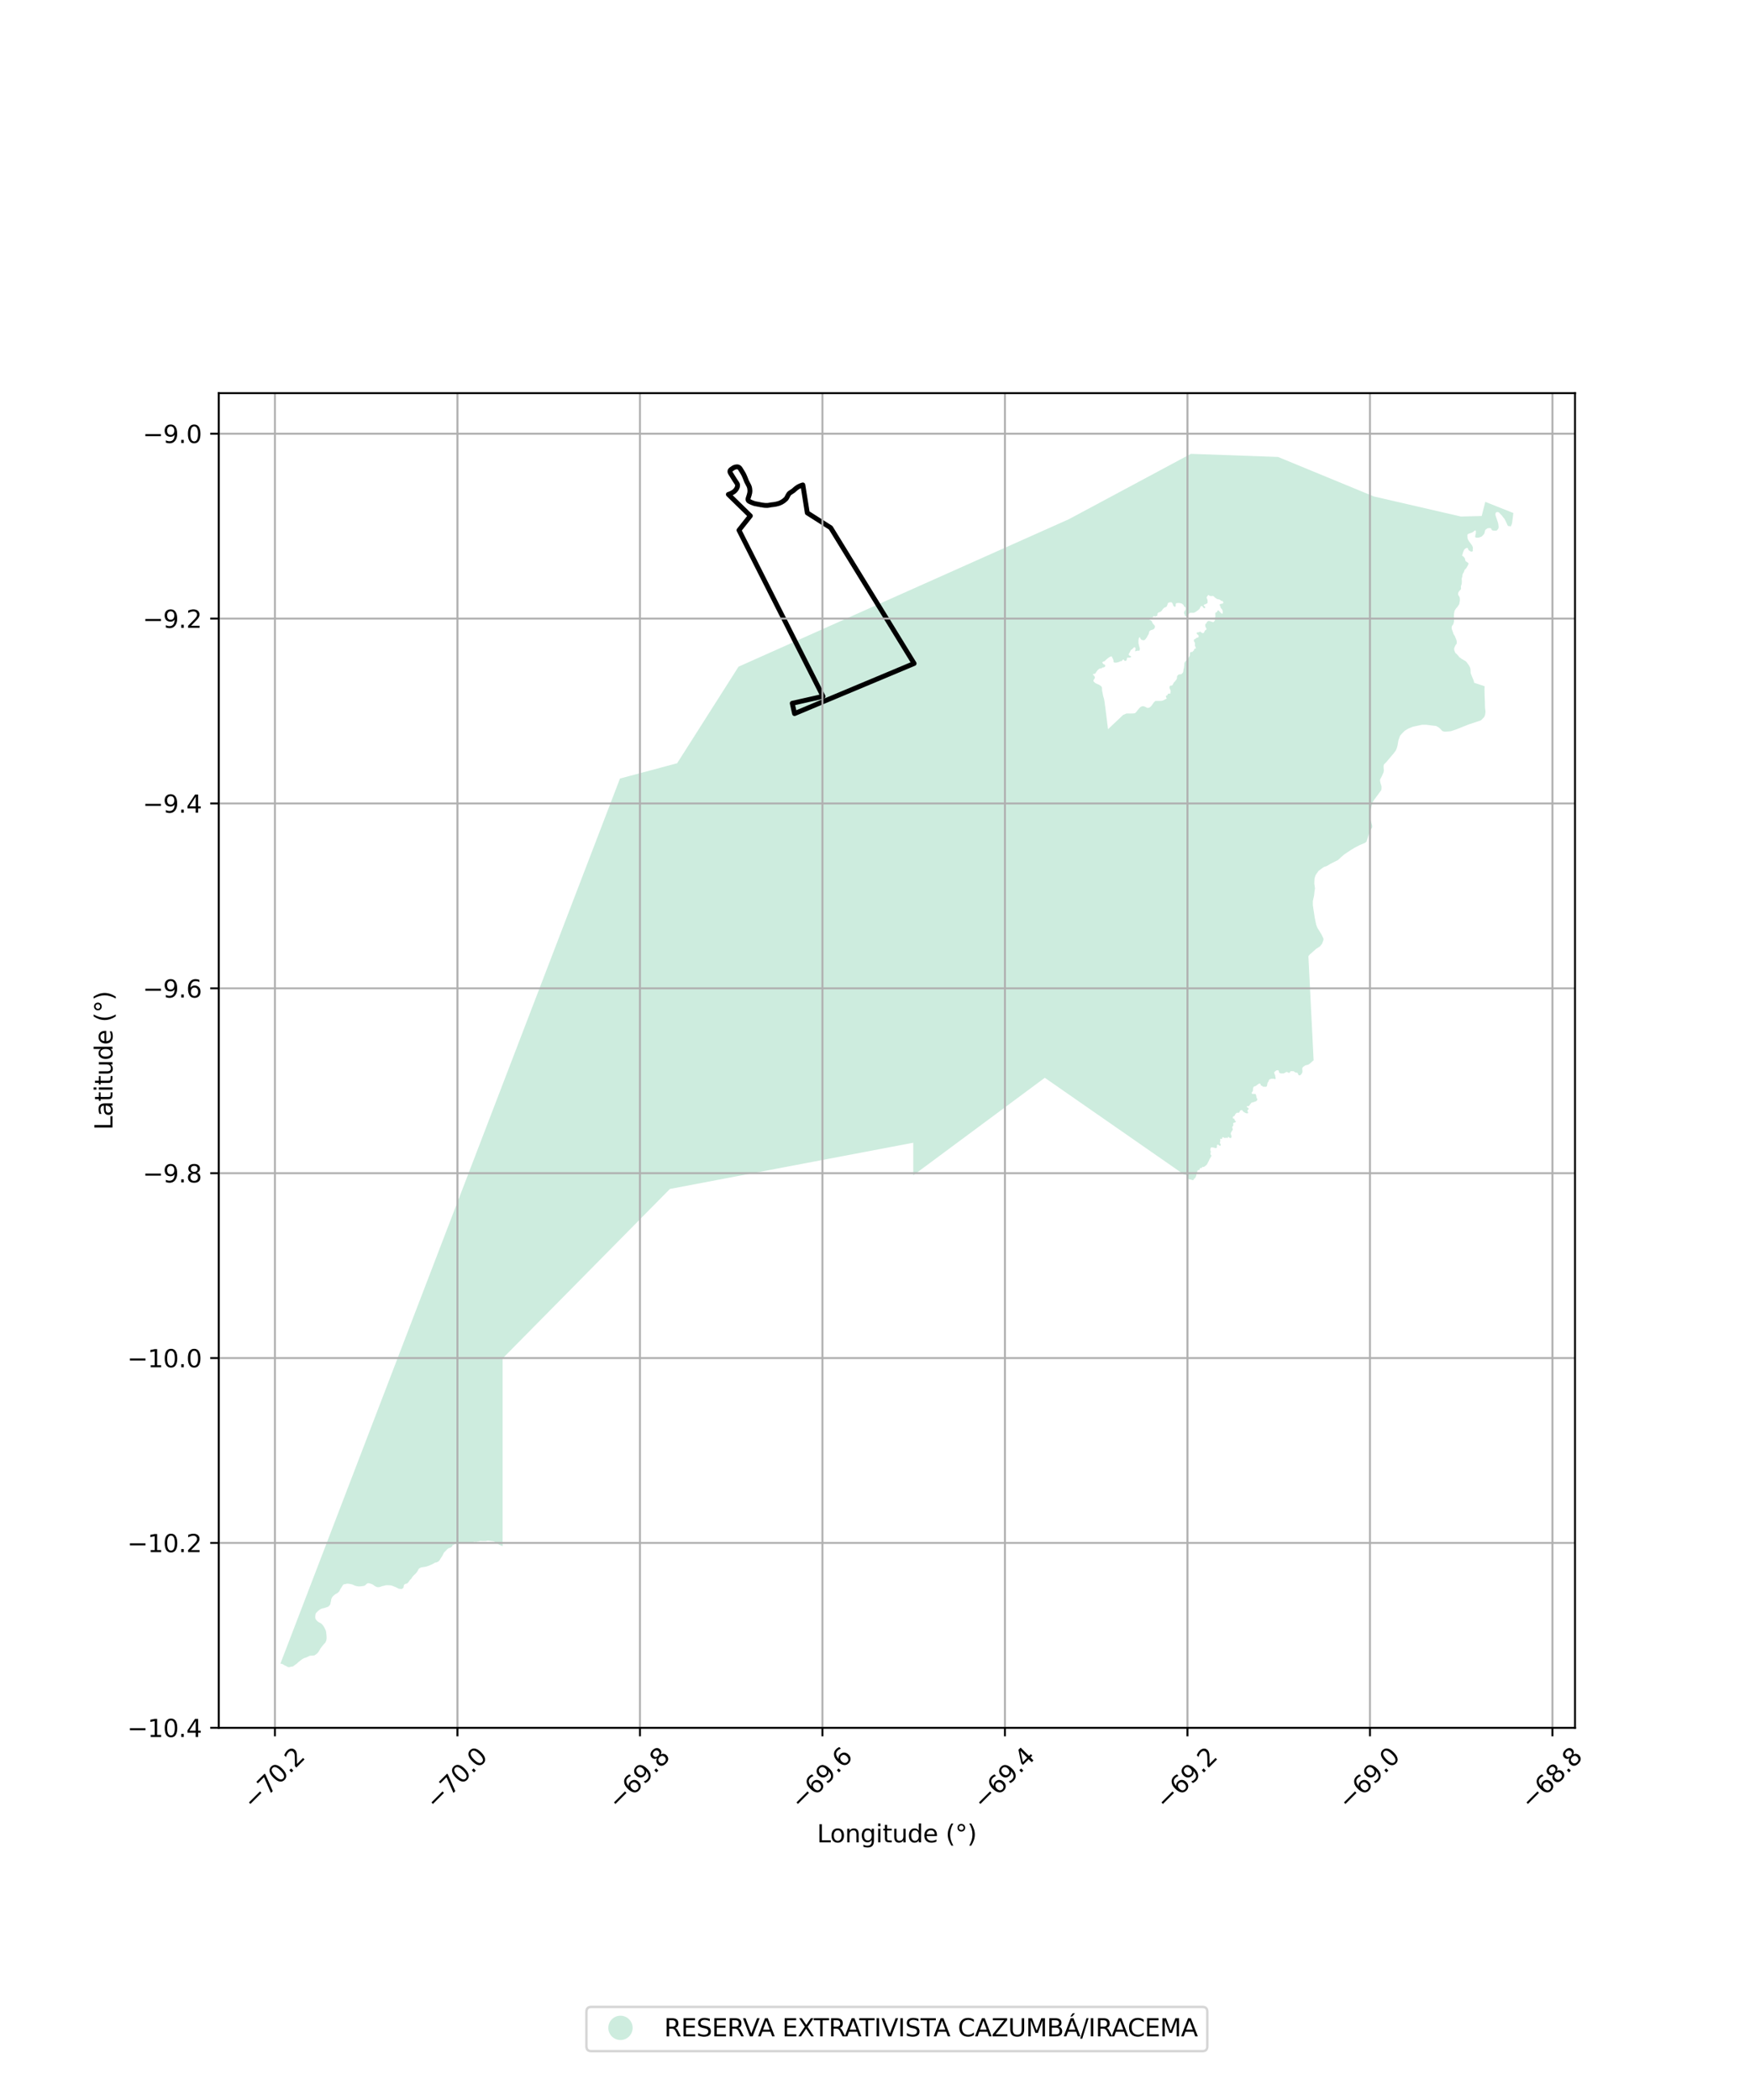 <?xml version="1.0" encoding="utf-8" standalone="no"?>
<!DOCTYPE svg PUBLIC "-//W3C//DTD SVG 1.1//EN"
  "http://www.w3.org/Graphics/SVG/1.1/DTD/svg11.dtd">
<svg xmlns:xlink="http://www.w3.org/1999/xlink" width="720pt" height="864pt" viewBox="0 0 720 864" xmlns="http://www.w3.org/2000/svg" version="1.1">
 <defs>
  <style type="text/css">*{stroke-linejoin: round; stroke-linecap: butt}</style>
 </defs>
 <g id="figure_1">
  <g id="patch_1">
   <path d="M 0 864 
L 720 864 
L 720 0 
L 0 0 
z
" style="fill: #ffffff"/>
  </g>
  <g id="axes_1">
   <g id="patch_2">
    <path d="M 90 710.877 
L 648 710.877 
L 648 161.763 
L 90 161.763 
z
" style="fill: #ffffff"/>
   </g>
   <g id="PatchCollection_1">
    <path d="M 525.808 188 
L 565.244 204.258 
L 601.071 212.515 
L 609.609 212.299 
L 611.093 206.468 
L 622.636 211.073 
L 622.112 215.235 
L 621.972 215.669 
L 621.82 216.04 
L 621.599 216.518 
L 621.425 216.629 
L 621.164 216.429 
L 620.969 216.45 
L 620.666 216.45 
L 620.514 216.405 
L 620.468 216.361 
L 620.405 216.316 
L 620.253 216.096 
L 620.144 215.945 
L 620.018 215.593 
L 619.995 215.508 
L 619.889 215.267 
L 619.695 214.916 
L 619.609 214.696 
L 619.46 214.345 
L 619.265 214.018 
L 619.07 213.644 
L 618.898 213.362 
L 618.575 212.987 
L 618.403 212.767 
L 617.95 212.155 
L 617.3 211.474 
L 617.062 211.233 
L 616.653 210.793 
L 616.326 210.704 
L 615.914 210.68 
L 615.696 210.701 
L 615.435 210.941 
L 615.324 211.158 
L 615.258 211.509 
L 615.278 211.967 
L 615.427 212.383 
L 615.533 212.754 
L 615.768 213.432 
L 615.983 214.089 
L 616.217 214.766 
L 616.409 215.402 
L 616.555 216.472 
L 616.53 217.325 
L 616.091 217.976 
L 615.742 218.302 
L 614.831 218.341 
L 614.221 218.272 
L 613.874 218.141 
L 613.594 217.811 
L 613.637 217.701 
L 613.356 217.33 
L 613.052 217.285 
L 612.465 217.282 
L 612.379 217.282 
L 612.141 217.323 
L 611.967 217.389 
L 611.812 217.475 
L 611.617 217.647 
L 611.291 217.843 
L 611.05 218.146 
L 611.05 218.17 
L 611.004 218.235 
L 610.961 218.431 
L 610.938 218.562 
L 610.85 218.954 
L 610.649 219.632 
L 610.059 220.282 
L 609.644 220.675 
L 609.449 220.826 
L 609.18 220.919 
L 608.467 221.17 
L 607.773 221.232 
L 607.51 221.229 
L 607.252 221.164 
L 606.991 221.054 
L 606.926 220.878 
L 606.971 220.376 
L 607.149 219.657 
L 607.218 219.372 
L 607.221 218.629 
L 607.135 218.281 
L 607.049 218.237 
L 606.811 218.302 
L 606.482 218.474 
L 606.419 218.539 
L 606.155 218.822 
L 606.069 218.863 
L 605.413 219.211 
L 604.978 219.338 
L 604.259 219.576 
L 603.955 219.772 
L 603.801 219.878 
L 603.735 220.25 
L 603.735 220.446 
L 603.755 220.708 
L 603.775 220.883 
L 603.772 221.385 
L 603.964 221.932 
L 604.073 222.152 
L 604.396 222.723 
L 605.13 223.71 
L 605.344 224.016 
L 605.559 224.257 
L 605.926 225.044 
L 605.989 225.285 
L 605.963 226.028 
L 605.943 226.049 
L 605.94 226.31 
L 606.026 226.51 
L 605.917 226.706 
L 605.677 226.943 
L 605.327 226.943 
L 605.175 226.898 
L 604.72 226.699 
L 604.179 226.324 
L 603.987 225.712 
L 603.772 225.447 
L 603.445 225.447 
L 603.142 225.554 
L 602.967 225.664 
L 602.769 225.816 
L 602.618 225.946 
L 602.443 226.119 
L 602.311 226.38 
L 601.959 227.185 
L 601.715 228.079 
L 601.515 228.626 
L 602.013 228.912 
L 602.056 228.957 
L 602.122 229.001 
L 602.294 229.176 
L 602.446 229.373 
L 602.532 229.527 
L 602.683 229.747 
L 602.746 229.919 
L 602.809 230.291 
L 602.875 230.556 
L 602.938 230.772 
L 603.067 230.906 
L 603.285 231.102 
L 603.48 231.192 
L 603.717 231.347 
L 603.783 231.433 
L 604.041 231.567 
L 604.173 231.783 
L 604.17 231.959 
L 604.127 232.155 
L 603.907 232.657 
L 603.686 233.049 
L 603.205 233.833 
L 602.921 234.116 
L 602.635 234.418 
L 602.592 234.463 
L 602.437 234.9 
L 602.414 234.986 
L 602.174 235.574 
L 601.976 235.815 
L 601.887 236.032 
L 601.864 236.118 
L 601.755 236.338 
L 601.69 236.641 
L 601.598 237.363 
L 601.466 237.735 
L 601.4 237.952 
L 601.397 238.368 
L 601.437 239 
L 601.435 239.589 
L 601.409 239.915 
L 601.366 240.287 
L 601.165 240.855 
L 601.056 241.137 
L 601.054 241.598 
L 601.094 242.121 
L 601.094 242.361 
L 601.005 242.447 
L 600.741 242.839 
L 600.547 242.95 
L 600.392 243.166 
L 600.306 243.252 
L 600.043 243.71 
L 600.02 243.775 
L 599.931 243.906 
L 599.931 243.992 
L 599.908 244.082 
L 599.908 244.429 
L 599.928 244.714 
L 599.991 244.845 
L 600.123 245.02 
L 600.466 245.567 
L 600.595 245.963 
L 600.592 246.114 
L 600.655 246.596 
L 600.63 247.208 
L 600.452 248.037 
L 600.383 248.539 
L 599.902 249.279 
L 599.553 249.802 
L 599.266 250.084 
L 598.96 250.476 
L 598.676 250.91 
L 598.456 251.281 
L 598.189 252.633 
L 598.186 252.809 
L 598.184 253.703 
L 598.201 254.074 
L 598.244 254.315 
L 598.264 254.752 
L 598.238 255.254 
L 598.215 255.516 
L 598.169 255.911 
L 598.08 256.238 
L 597.992 256.585 
L 597.708 257.153 
L 597.53 257.349 
L 597.445 257.456 
L 597.356 257.652 
L 597.267 258.003 
L 597.264 258.656 
L 597.671 259.815 
L 598.055 260.933 
L 598.596 261.745 
L 598.917 262.598 
L 599.089 262.925 
L 599.344 263.867 
L 599.341 264.61 
L 599.272 264.957 
L 598.945 265.26 
L 598.527 266.11 
L 598.481 266.306 
L 598.461 266.35 
L 598.373 266.481 
L 598.284 266.722 
L 598.281 267.245 
L 598.324 267.531 
L 598.433 267.747 
L 598.582 268.163 
L 598.645 268.339 
L 598.711 268.449 
L 598.731 268.535 
L 598.797 268.624 
L 598.968 268.8 
L 599.163 268.954 
L 599.315 269.064 
L 599.444 269.195 
L 599.487 269.319 
L 599.576 269.391 
L 599.639 269.436 
L 599.727 269.525 
L 599.876 269.7 
L 600.071 269.855 
L 600.2 270.161 
L 600.332 270.292 
L 600.85 270.687 
L 601.263 271.017 
L 601.5 271.148 
L 602.042 271.458 
L 602.28 271.633 
L 602.801 271.898 
L 603.147 272.162 
L 603.471 272.537 
L 603.709 272.843 
L 603.99 273.239 
L 604.35 273.751 
L 604.8 274.594 
L 604.986 275.285 
L 605.052 276.63 
L 605.152 277.201 
L 605.387 277.775 
L 605.788 278.766 
L 606.058 279.388 
L 606.275 279.877 
L 606.41 280.348 
L 606.441 280.62 
L 606.493 280.902 
L 610.804 282.335 
L 610.769 283.552 
L 610.812 286.135 
L 610.947 289.235 
L 610.935 289.327 
L 610.984 291.178 
L 611.179 292.932 
L 610.984 294.198 
L 610.597 295.075 
L 609.824 295.856 
L 609.34 296.341 
L 607.985 296.83 
L 604.402 298.001 
L 599.272 300.046 
L 596.949 300.827 
L 594.915 301.024 
L 594.431 301.024 
L 593.558 300.828 
L 593.074 300.439 
L 592.687 299.951 
L 591.913 299.27 
L 590.848 298.686 
L 589.104 298.49 
L 586.878 298.198 
L 585.039 298.198 
L 583.197 298.591 
L 581.358 298.98 
L 579.422 299.757 
L 577.97 300.634 
L 576.81 301.804 
L 576.034 302.681 
L 575.358 304.532 
L 574.968 306.775 
L 574.679 307.844 
L 574.292 308.722 
L 573.613 309.695 
L 570.322 313.592 
L 569.354 314.566 
L 569.257 315.151 
L 569.257 315.735 
L 569.354 317.001 
L 569.257 317.682 
L 568.581 319.244 
L 567.804 320.702 
L 567.804 321.387 
L 567.999 322.264 
L 568.386 323.53 
L 568.386 324.407 
L 568.288 325.088 
L 567.369 326.354 
L 565.433 328.985 
L 564.657 330.155 
L 563.981 332.882 
L 563.591 335.414 
L 563.591 336.291 
L 564.078 337.946 
L 564.562 339.7 
L 564.562 340.381 
L 563.786 341.746 
L 563.012 343.793 
L 562.236 346.228 
L 561.557 346.81 
L 559.426 347.687 
L 557.201 348.856 
L 555.456 349.929 
L 553.13 351.487 
L 551.873 352.557 
L 550.515 353.826 
L 547.416 355.384 
L 545.964 356.261 
L 544.606 356.746 
L 542.475 358.303 
L 541.215 360.154 
L 540.828 361.519 
L 540.731 363.466 
L 541.02 365.513 
L 540.828 366.779 
L 540.633 368.532 
L 540.149 370.676 
L 540.149 372.526 
L 540.923 377.593 
L 541.504 380.417 
L 541.988 381.683 
L 543.73 384.51 
L 544.506 386.165 
L 544.506 386.75 
L 543.924 388.308 
L 543.051 389.381 
L 541.404 390.45 
L 540.338 391.427 
L 538.886 392.692 
L 538.31 393.418 
L 540.459 436.29 
L 540.436 436.311 
L 540.218 436.441 
L 540.066 436.555 
L 539.677 436.906 
L 539.505 437.081 
L 539.178 437.37 
L 538.94 437.566 
L 538.617 437.81 
L 538.247 438.03 
L 537.703 438.188 
L 537.225 438.278 
L 536.898 438.412 
L 536.64 438.611 
L 536.162 438.917 
L 535.818 439.381 
L 535.778 439.884 
L 535.824 440.3 
L 535.85 440.716 
L 535.83 441.153 
L 535.767 441.328 
L 535.552 441.745 
L 535.205 442.143 
L 534.991 442.364 
L 534.727 442.429 
L 534.335 442.388 
L 534.183 442.191 
L 534.094 441.951 
L 534.005 441.754 
L 533.828 441.428 
L 533.653 441.297 
L 533.369 441.342 
L 533.043 441.259 
L 532.627 441.042 
L 532.43 440.846 
L 532.189 440.715 
L 531.167 440.722 
L 531.058 440.746 
L 530.926 440.787 
L 530.797 440.966 
L 530.668 441.227 
L 530.602 441.293 
L 530.582 441.43 
L 530.494 441.362 
L 530.19 441.362 
L 529.992 441.32 
L 529.883 441.234 
L 529.752 441.189 
L 529.666 441.059 
L 529.554 441.017 
L 529.402 441.017 
L 529.165 441.083 
L 529.013 441.172 
L 528.818 441.282 
L 528.557 441.395 
L 528.426 441.506 
L 528.231 441.571 
L 528.079 441.636 
L 527.492 441.643 
L 527.251 441.643 
L 526.968 441.622 
L 526.727 441.557 
L 526.486 441.45 
L 526.378 441.34 
L 526.289 441.233 
L 526.223 441.078 
L 526.2 440.861 
L 526.154 440.641 
L 526.065 440.466 
L 525.913 440.359 
L 525.696 440.318 
L 525.455 440.338 
L 525.129 440.407 
L 524.739 440.696 
L 524.544 440.916 
L 524.37 440.961 
L 524.284 441.071 
L 524.289 441.683 
L 524.622 442.357 
L 524.668 442.687 
L 524.71 442.949 
L 524.779 443.276 
L 524.825 443.54 
L 524.825 443.757 
L 524.762 443.912 
L 524.544 444.001 
L 524.063 443.829 
L 523.129 443.832 
L 522.975 443.877 
L 522.714 443.946 
L 522.39 444.08 
L 522.239 444.166 
L 522.087 444.386 
L 522.001 444.475 
L 521.978 444.606 
L 521.958 444.695 
L 521.958 444.761 
L 522.004 444.915 
L 521.915 444.912 
L 521.895 444.981 
L 521.766 445.112 
L 521.591 445.352 
L 521.528 445.528 
L 521.465 445.682 
L 521.399 445.944 
L 521.379 446.185 
L 521.359 446.384 
L 521.296 446.559 
L 521.233 446.865 
L 521.015 447.065 
L 520.603 447.175 
L 520.385 447.133 
L 520.036 447.092 
L 519.861 447.157 
L 519.709 447.157 
L 519.38 446.834 
L 518.856 446.638 
L 518.701 446.356 
L 518.592 446.029 
L 518.415 445.833 
L 518.22 445.767 
L 518.002 445.833 
L 517.676 446.056 
L 517.329 446.276 
L 517.157 446.451 
L 516.765 446.695 
L 516.722 446.781 
L 516.006 447.005 
L 515.811 447.16 
L 515.702 447.314 
L 515.573 447.685 
L 515.533 447.951 
L 515.493 448.343 
L 515.496 448.673 
L 515.41 448.913 
L 515.258 449.178 
L 515.106 449.374 
L 515 449.529 
L 515 449.835 
L 515.112 450.011 
L 515.221 450.076 
L 515.373 450.073 
L 516.181 450.069 
L 516.418 450.09 
L 516.593 450.152 
L 516.639 450.218 
L 516.728 450.458 
L 516.816 450.679 
L 516.862 451.005 
L 516.928 451.246 
L 516.954 451.642 
L 517.086 451.814 
L 517.194 451.989 
L 517.283 452.141 
L 517.306 452.337 
L 517.306 452.447 
L 517.286 452.536 
L 517.005 452.842 
L 516.942 453.145 
L 516.897 452.997 
L 516.854 453.041 
L 516.55 453.176 
L 516.441 453.196 
L 516.289 453.241 
L 516.223 453.265 
L 516.072 453.309 
L 515.768 453.485 
L 515.419 453.533 
L 515.247 453.554 
L 515.095 453.622 
L 514.877 453.708 
L 514.682 453.928 
L 514.554 454.128 
L 514.336 454.348 
L 513.926 454.963 
L 513.754 455.118 
L 513.623 455.118 
L 513.471 455.097 
L 513.144 455.097 
L 513.035 455.166 
L 512.95 455.211 
L 512.927 455.362 
L 512.95 455.427 
L 513.058 455.513 
L 513.236 455.644 
L 513.365 455.734 
L 513.477 455.795 
L 513.651 455.926 
L 513.717 456.016 
L 513.717 456.167 
L 513.674 456.277 
L 513.611 456.497 
L 513.502 456.607 
L 513.416 456.652 
L 513.328 456.673 
L 513.159 457.047 
L 513.267 457.219 
L 513.376 457.309 
L 513.465 457.46 
L 513.468 457.942 
L 513.425 457.987 
L 513.382 458.052 
L 513.164 458.052 
L 513.033 458.055 
L 512.947 458.031 
L 512.881 458.034 
L 512.795 458.034 
L 512.511 457.948 
L 512.357 457.862 
L 512.225 457.773 
L 511.941 457.645 
L 511.789 457.515 
L 511.503 457.363 
L 511.174 456.861 
L 510.999 456.754 
L 510.672 456.733 
L 510.521 456.778 
L 510.194 456.998 
L 510.085 457.173 
L 509.936 457.569 
L 509.764 457.768 
L 509.547 457.854 
L 509.306 457.813 
L 508.96 457.816 
L 508.828 457.837 
L 508.699 457.971 
L 508.547 458.101 
L 508.352 458.277 
L 508.266 458.387 
L 508.115 458.696 
L 507.834 459.178 
L 507.662 459.246 
L 507.313 459.311 
L 507.229 459.948 
L 507.232 460.123 
L 507.252 460.189 
L 507.404 460.079 
L 507.516 460.189 
L 507.691 460.275 
L 507.777 460.295 
L 507.888 460.471 
L 508.043 461.014 
L 508.198 461.145 
L 508.392 461.19 
L 508.458 461.231 
L 508.461 461.451 
L 508.375 461.627 
L 508.2 461.782 
L 507.963 461.826 
L 507.527 461.981 
L 507.398 462.135 
L 507.378 462.507 
L 507.424 462.748 
L 507.404 463.119 
L 507.341 463.253 
L 507.038 463.473 
L 506.995 463.824 
L 507.04 464.106 
L 507.221 464.653 
L 507.006 465.138 
L 506.702 465.509 
L 506.382 466.146 
L 506.384 466.627 
L 506.539 466.978 
L 506.671 467.325 
L 506.674 467.635 
L 506.591 468.092 
L 506.33 468.227 
L 506.004 468.185 
L 505.829 468.12 
L 505.717 468.01 
L 505.631 467.903 
L 505.519 467.793 
L 505.411 467.793 
L 505.15 467.841 
L 505.087 468.016 
L 505.024 468.277 
L 504.935 468.257 
L 504.826 468.236 
L 504.609 468.126 
L 504.497 468.04 
L 504.368 468.04 
L 504.239 468.174 
L 504.084 468.219 
L 503.801 468.198 
L 503.56 468.067 
L 503.343 467.895 
L 503.102 467.915 
L 502.864 467.964 
L 502.801 468.27 
L 502.758 468.531 
L 502.629 468.665 
L 502.498 468.62 
L 502.062 468.513 
L 501.996 468.537 
L 502.042 468.799 
L 502.045 469.17 
L 502.068 469.39 
L 502.068 469.542 
L 501.939 469.848 
L 501.899 470.113 
L 501.965 470.395 
L 502.142 470.657 
L 502.251 470.811 
L 502.254 471.183 
L 502.148 471.403 
L 501.885 471.382 
L 501.601 471.296 
L 501.252 470.948 
L 501.011 470.948 
L 500.859 470.951 
L 500.707 471.148 
L 500.687 471.409 
L 500.69 471.87 
L 500.627 472.176 
L 500.367 472.355 
L 499.974 472.334 
L 499.232 472.12 
L 498.797 472.099 
L 498.382 472.037 
L 498.187 472.192 
L 497.952 472.828 
L 497.975 473.22 
L 498.044 473.526 
L 498.155 473.747 
L 498.178 473.898 
L 498.049 474.269 
L 498.029 474.709 
L 498.032 475.036 
L 498.187 475.167 
L 498.316 475.212 
L 498.361 475.253 
L 498.384 475.494 
L 498.407 475.583 
L 498.298 475.8 
L 498.17 475.999 
L 497.955 476.395 
L 497.76 476.701 
L 497.631 476.966 
L 497.396 477.471 
L 497.116 478.042 
L 496.858 478.524 
L 496.686 478.898 
L 496.405 479.294 
L 496.145 479.469 
L 495.887 479.734 
L 495.603 479.933 
L 495.257 480.108 
L 494.669 480.111 
L 494.603 480.156 
L 494.518 480.462 
L 494.455 480.527 
L 494.323 480.531 
L 493.93 480.531 
L 493.822 480.575 
L 493.607 480.885 
L 493.501 481.301 
L 493.283 481.39 
L 493.085 481.39 
L 492.805 481.479 
L 492.673 481.634 
L 492.567 482.03 
L 492.57 482.27 
L 492.507 482.511 
L 492.375 482.686 
L 492.269 482.862 
L 492.226 483.082 
L 492.206 483.388 
L 492.209 483.539 
L 492.123 483.825 
L 492.014 484.045 
L 491.865 484.375 
L 491.713 484.681 
L 491.499 484.815 
L 491.281 484.969 
L 491.066 485.386 
L 490.891 485.54 
L 490.456 485.499 
L 490.258 485.389 
L 489.8 485.282 
L 489.562 485.285 
L 489.19 485.219 
L 488.972 485.133 
L 488.795 484.807 
L 488.663 484.655 
L 488.445 484.569 
L 488.336 484.483 
L 488.333 484.308 
L 488.399 484.239 
L 488.508 484.043 
L 488.485 483.891 
L 488.396 483.761 
L 488.371 483.761 
L 487.984 483.447 
L 487.509 483.268 
L 487.116 483.234 
L 429.864 443.432 
L 375.96 483.406 
L 375.74 483.57 
L 375.74 470.157 
L 375.264 470.245 
L 275.623 489.17 
L 275.437 489.358 
L 206.796 558.89 
L 206.796 560.073 
L 206.796 634.949 
L 206.865 636.105 
L 206.704 636.07 
L 206.441 636.004 
L 205.876 635.765 
L 205.352 635.526 
L 204.808 635.132 
L 204.284 634.824 
L 203.238 634.172 
L 202.625 634.084 
L 201.972 634.016 
L 201.145 633.886 
L 200.554 633.864 
L 199.836 634.041 
L 198.332 634.043 
L 197.656 633.976 
L 196.983 634.173 
L 196.393 634.261 
L 195.825 634.393 
L 195.172 634.305 
L 194.213 634.591 
L 193.517 634.613 
L 192.907 634.505 
L 191.99 634.526 
L 191.139 634.572 
L 189.724 634.57 
L 188.458 635.096 
L 187.828 634.988 
L 187.238 635.23 
L 186.737 635.514 
L 186.216 635.798 
L 185.846 636.412 
L 185.365 636.737 
L 184.603 636.959 
L 184.016 637.373 
L 183.578 637.856 
L 183.188 638.271 
L 182.73 638.686 
L 182.38 639.321 
L 182.143 639.867 
L 181.773 640.482 
L 181.249 641.247 
L 180.879 641.903 
L 180.378 642.427 
L 179.679 642.8 
L 178.96 642.932 
L 178.33 643.304 
L 177.806 643.588 
L 177.001 643.94 
L 176.127 644.288 
L 175.343 644.55 
L 174.733 644.661 
L 174.08 644.749 
L 173.275 644.901 
L 172.685 645.143 
L 172.206 645.558 
L 171.966 646.104 
L 171.444 646.914 
L 170.963 647.462 
L 170.224 648.162 
L 169.809 648.6 
L 169.462 649.101 
L 169.136 649.626 
L 168.697 650 
L 168.351 650.48 
L 167.978 651.029 
L 167.48 651.509 
L 166.781 651.661 
L 166.214 652.055 
L 166.085 652.711 
L 165.953 653.303 
L 165.409 653.696 
L 164.776 653.742 
L 163.991 653.609 
L 162.946 653.062 
L 162.356 652.843 
L 161.834 652.604 
L 161.244 652.386 
L 160.611 652.253 
L 159.935 652.209 
L 159.348 652.191 
L 158.649 652.233 
L 157.973 652.43 
L 157.3 652.562 
L 156.427 652.889 
L 155.839 653.021 
L 155.229 652.999 
L 154.682 652.804 
L 154.115 652.475 
L 153.637 652.102 
L 153.004 651.753 
L 152.417 651.558 
L 151.761 651.381 
L 151.173 651.427 
L 150.715 651.776 
L 150.148 652.324 
L 149.604 652.498 
L 148.842 652.609 
L 148.252 652.672 
L 147.533 652.694 
L 146.923 652.609 
L 146.27 652.455 
L 145.614 652.192 
L 144.918 651.887 
L 144.11 651.712 
L 143.348 651.579 
L 142.692 651.58 
L 141.996 651.756 
L 141.343 651.864 
L 140.905 652.413 
L 140.535 653.048 
L 140.123 653.638 
L 139.859 654.163 
L 139.556 654.753 
L 139.14 655.168 
L 138.685 655.538 
L 137.986 655.889 
L 137.376 656.372 
L 136.832 656.896 
L 136.459 657.507 
L 136.265 658.053 
L 136.179 658.71 
L 136.024 659.39 
L 135.872 660.112 
L 135.523 660.568 
L 135.001 661.051 
L 134.457 661.248 
L 133.824 661.466 
L 133.257 661.643 
L 132.647 661.751 
L 132.08 661.948 
L 131.47 662.297 
L 130.837 662.821 
L 130.25 663.413 
L 129.877 663.849 
L 129.725 664.681 
L 129.705 665.337 
L 129.791 666.06 
L 130.207 666.605 
L 130.619 667.043 
L 131.275 667.503 
L 131.799 667.742 
L 132.363 668.16 
L 132.845 668.684 
L 133.237 669.253 
L 133.607 669.953 
L 133.913 670.566 
L 134.154 671.309 
L 134.24 672.052 
L 134.305 672.685 
L 134.371 673.428 
L 134.371 674.065 
L 134.305 674.632 
L 134.154 675.178 
L 133.87 675.768 
L 133.303 676.403 
L 132.847 676.951 
L 132.3 677.627 
L 131.779 678.351 
L 131.014 679.661 
L 130.447 680.32 
L 129.969 680.668 
L 129.379 681.062 
L 128.683 681.169 
L 128.116 681.171 
L 127.526 681.213 
L 126.787 681.565 
L 125.913 681.957 
L 125.171 682.178 
L 124.452 682.55 
L 123.756 683.074 
L 123.123 683.577 
L 122.642 683.947 
L 122.249 684.364 
L 121.639 684.803 
L 121.138 685.172 
L 120.505 685.631 
L 119.809 685.721 
L 119.09 685.917 
L 118.5 685.895 
L 117.824 685.521 
L 117.28 685.261 
L 116.67 684.932 
L 116.123 684.582 
L 115.364 684.477 
L 255.077 320.312 
L 278.591 314.023 
L 303.848 274.298 
L 439.729 213.636 
L 489.964 186.723 
L 525.808 188 
M 449.651 277.668 
L 450.049 277.902 
L 450.204 278.119 
L 450.379 278.36 
L 450.493 278.886 
L 450.255 279.323 
L 449.975 279.652 
L 449.889 279.917 
L 449.892 280.289 
L 450.046 280.485 
L 450.353 280.747 
L 450.636 281.029 
L 451.006 281.181 
L 451.335 281.377 
L 451.662 281.505 
L 452.143 281.701 
L 452.513 281.939 
L 453.017 282.287 
L 453.214 282.548 
L 453.389 282.985 
L 453.395 283.532 
L 453.463 284.364 
L 453.71 285.5 
L 453.824 286.133 
L 454.025 286.9 
L 454.225 287.533 
L 454.497 289.108 
L 454.589 290.092 
L 454.681 290.484 
L 455.875 300.024 
L 462.056 294.167 
L 463.4 293.566 
L 464.076 293.543 
L 464.772 293.561 
L 465.402 293.554 
L 466.359 293.528 
L 466.923 293.438 
L 467.464 292.975 
L 468.026 292.229 
L 468.673 291.414 
L 469.257 290.864 
L 469.928 290.576 
L 470.472 290.548 
L 470.996 290.721 
L 471.345 290.872 
L 471.87 291.199 
L 472.282 291.262 
L 472.826 291.149 
L 473.325 290.818 
L 473.82 290.289 
L 474.187 289.739 
L 474.811 288.883 
L 475.31 288.419 
L 475.742 288.374 
L 476.243 288.392 
L 476.593 288.392 
L 477.375 288.386 
L 477.896 288.338 
L 478.2 288.273 
L 478.46 288.225 
L 480.093 287.383 
L 480.001 287.349 
L 479.781 286.87 
L 479.712 286.695 
L 479.712 286.475 
L 479.775 286.214 
L 480.079 286.169 
L 480.211 286.1 
L 480.339 285.884 
L 480.511 285.53 
L 480.66 285.399 
L 480.924 285.375 
L 481.25 285.375 
L 481.554 285.327 
L 481.614 284.715 
L 481.608 284.038 
L 481.302 283.425 
L 481.147 283.033 
L 481.207 282.42 
L 481.531 282.111 
L 481.792 282.066 
L 482.141 282.064 
L 482.508 281.713 
L 482.743 281.183 
L 482.894 280.943 
L 483.218 280.503 
L 483.433 280.372 
L 483.562 280.131 
L 483.694 279.976 
L 483.865 279.801 
L 484.014 279.557 
L 484.08 279.471 
L 484.123 279.296 
L 484.166 279.186 
L 484.252 279.141 
L 484.249 278.594 
L 484.269 278.329 
L 484.375 278.088 
L 484.613 277.783 
L 484.98 277.494 
L 485.349 277.449 
L 485.873 277.401 
L 486.326 277.157 
L 486.672 276.721 
L 486.844 276.367 
L 486.884 275.995 
L 486.925 275.514 
L 486.988 275.163 
L 487.096 274.967 
L 487.116 274.747 
L 487.159 274.616 
L 487.157 274.526 
L 487.157 274.461 
L 487.263 273.784 
L 487.254 272.906 
L 487.492 272.381 
L 487.686 272.16 
L 487.944 271.83 
L 488.311 271.435 
L 488.483 271.215 
L 488.7 271.15 
L 488.915 270.73 
L 489.216 270.269 
L 489.517 269.699 
L 489.557 269.283 
L 489.577 268.89 
L 489.64 268.495 
L 489.944 268.251 
L 490.531 268.247 
L 490.768 267.986 
L 490.897 267.831 
L 491.178 267.653 
L 491.307 267.195 
L 491.456 266.951 
L 491.631 266.865 
L 491.911 266.883 
L 491.997 266.708 
L 491.931 266.25 
L 491.645 265.768 
L 491.636 264.478 
L 491.436 264.172 
L 491.218 263.845 
L 491.192 263.343 
L 491.43 263.013 
L 491.777 262.879 
L 492.057 262.638 
L 492.381 262.394 
L 492.773 262.326 
L 493.077 262.171 
L 493.163 261.91 
L 493.16 261.604 
L 493.028 261.297 
L 492.742 261.08 
L 492.547 260.95 
L 492.327 260.623 
L 492.304 260.468 
L 492.456 260.272 
L 492.584 260.203 
L 492.845 260.159 
L 493.106 260.159 
L 493.192 260.135 
L 493.736 259.849 
L 493.888 259.911 
L 494.105 260.087 
L 494.303 260.259 
L 494.652 260.435 
L 494.979 260.497 
L 495.26 260.387 
L 495.52 259.967 
L 495.603 259.661 
L 495.818 259.331 
L 496.145 259.201 
L 496.383 258.847 
L 496.36 258.606 
L 496.05 258.083 
L 495.896 257.67 
L 495.847 257.164 
L 495.933 256.772 
L 496.365 256.418 
L 496.491 256.022 
L 496.904 255.606 
L 497.207 255.493 
L 497.772 255.555 
L 498.253 255.707 
L 498.688 255.859 
L 499.015 255.945 
L 499.276 255.941 
L 499.708 255.481 
L 499.857 255.02 
L 499.874 254.342 
L 500.043 253.706 
L 500.04 253.114 
L 499.992 252.502 
L 500.098 252.086 
L 500.553 251.863 
L 500.725 251.732 
L 500.877 251.336 
L 501.049 251.182 
L 501.286 251.117 
L 501.879 251.702 
L 502.295 252.183 
L 502.403 252.269 
L 502.581 252.4 
L 502.71 252.441 
L 502.776 252.486 
L 502.993 252.462 
L 503.056 252.132 
L 503.054 251.585 
L 503.028 251.303 
L 502.83 250.801 
L 502.59 250.515 
L 502.458 250.343 
L 502.194 250.037 
L 502.126 249.621 
L 502.037 249.359 
L 501.905 249.163 
L 501.796 249.012 
L 501.793 248.771 
L 502.097 248.485 
L 502.486 248.393 
L 502.922 248.393 
L 503.137 248.214 
L 503.288 248.039 
L 503.286 247.712 
L 503.22 247.557 
L 503.088 247.516 
L 503.002 247.426 
L 503.062 247.224 
L 502.761 247.254 
L 502.435 247.192 
L 502.326 247.038 
L 502.085 246.886 
L 501.713 246.669 
L 501.604 246.628 
L 501.255 246.562 
L 500.776 246.455 
L 500.427 246.239 
L 500.163 246.066 
L 499.814 245.805 
L 499.333 245.326 
L 499.006 245.196 
L 498.809 245.199 
L 498.548 245.243 
L 498.158 245.247 
L 497.809 245.181 
L 497.634 245.14 
L 497.437 244.92 
L 497.262 244.813 
L 497.044 244.813 
L 496.789 245.298 
L 496.549 245.497 
L 496.466 245.693 
L 496.466 245.999 
L 496.6 246.35 
L 496.798 246.787 
L 496.844 247.114 
L 496.847 247.465 
L 496.827 247.922 
L 496.701 248.208 
L 496.44 248.362 
L 495.962 248.586 
L 495.549 248.74 
L 495.311 248.809 
L 495.248 248.919 
L 495.271 249.16 
L 495.446 249.376 
L 495.644 249.483 
L 495.818 249.614 
L 495.821 250.096 
L 495.583 250.23 
L 495.366 250.229 
L 495.102 249.992 
L 494.905 249.73 
L 494.664 249.359 
L 494.466 249.338 
L 494.315 249.338 
L 494.163 249.362 
L 494.034 249.448 
L 493.991 249.582 
L 493.862 249.823 
L 493.839 249.867 
L 493.796 249.933 
L 493.667 250.194 
L 493.561 250.394 
L 493.475 250.569 
L 493.301 250.703 
L 493.129 250.854 
L 492.914 251.033 
L 492.524 251.319 
L 492.026 251.693 
L 491.699 251.872 
L 491.29 252.092 
L 490.963 252.136 
L 490.551 252.139 
L 490.267 252.119 
L 489.657 252.122 
L 489.419 252.256 
L 489.202 252.431 
L 488.967 252.806 
L 488.686 253.157 
L 488.534 253.311 
L 488.534 253.356 
L 488.509 253.473 
L 488.385 253.617 
L 488.277 253.621 
L 487.927 253.62 
L 487.752 253.555 
L 487.601 253.469 
L 487.469 253.187 
L 487.443 252.922 
L 487.357 252.705 
L 487.225 252.509 
L 487.157 252.223 
L 487.177 252.028 
L 487.22 251.787 
L 487.348 251.457 
L 487.606 251.127 
L 487.798 250.735 
L 487.795 250.077 
L 487.641 249.816 
L 487.334 249.64 
L 487.137 249.358 
L 486.939 248.942 
L 486.675 248.704 
L 486.392 248.422 
L 486.042 248.271 
L 485.825 248.205 
L 485.432 248.119 
L 484.997 248.077 
L 484.67 248.081 
L 484.063 248.149 
L 483.759 248.414 
L 483.694 248.544 
L 483.699 249.05 
L 483.636 249.552 
L 483.507 249.686 
L 483.201 249.6 
L 482.96 249.425 
L 482.654 249.012 
L 482.588 248.75 
L 482.476 248.399 
L 482.365 248.203 
L 482.081 247.856 
L 481.949 247.79 
L 481.557 247.79 
L 481.144 247.838 
L 480.689 247.992 
L 480.537 248.126 
L 480.411 248.498 
L 480.262 248.914 
L 480.09 249.354 
L 479.832 249.705 
L 478.965 250.038 
L 478.38 250.653 
L 478.057 251.159 
L 477.713 251.533 
L 477.3 251.798 
L 476.713 251.976 
L 476.367 252.2 
L 476.218 252.44 
L 476.221 252.833 
L 476.115 253.318 
L 475.877 253.427 
L 475.527 253.517 
L 475.333 253.692 
L 475.138 253.585 
L 474.963 253.499 
L 474.768 253.478 
L 474.768 253.499 
L 474.617 253.544 
L 474.442 253.674 
L 474.336 253.85 
L 474.141 254.094 
L 473.857 254.183 
L 473.531 254.183 
L 473.25 254.206 
L 472.947 254.361 
L 472.795 254.54 
L 472.907 254.953 
L 473.167 255.128 
L 473.431 255.19 
L 473.605 255.321 
L 473.78 255.473 
L 473.935 255.713 
L 474.244 256.433 
L 474.637 256.89 
L 475.012 257.307 
L 475.166 257.699 
L 475.166 257.984 
L 474.997 258.466 
L 474.889 258.621 
L 474.631 258.882 
L 474.261 259.04 
L 473.869 259.15 
L 473.502 259.284 
L 473.219 259.438 
L 473.024 259.593 
L 472.875 259.833 
L 472.746 260.033 
L 472.746 260.315 
L 472.726 260.425 
L 472.706 260.6 
L 472.663 260.69 
L 472.577 260.886 
L 472.382 261.261 
L 472.082 261.701 
L 471.933 262.072 
L 471.718 262.402 
L 471.675 262.467 
L 471.566 262.557 
L 471.351 262.883 
L 471.048 263.193 
L 470.787 263.392 
L 470.417 263.416 
L 469.916 263.33 
L 469.504 263.137 
L 469.194 262.724 
L 469.083 262.308 
L 468.974 262.197 
L 468.802 262.242 
L 468.607 262.376 
L 468.501 262.771 
L 468.395 263.428 
L 468.401 264.433 
L 468.45 264.938 
L 468.65 265.723 
L 468.828 266.335 
L 468.962 266.882 
L 468.942 267.319 
L 468.773 267.67 
L 468.424 267.759 
L 468.206 267.718 
L 467.817 267.72 
L 467.533 267.851 
L 467.272 267.94 
L 467.035 267.944 
L 467.032 267.813 
L 467.075 267.548 
L 467.201 267.112 
L 467.201 266.76 
L 467.132 266.499 
L 466.957 266.389 
L 466.674 266.237 
L 466.37 266.523 
L 466.026 266.877 
L 465.766 267.117 
L 465.31 267.406 
L 465.118 267.736 
L 464.841 268.348 
L 464.474 268.877 
L 464.368 269.314 
L 464.543 269.665 
L 465.176 269.903 
L 465.307 270.03 
L 465.33 270.316 
L 465.136 270.491 
L 464.812 270.559 
L 464.007 270.566 
L 463.809 270.611 
L 463.66 270.786 
L 463.595 270.916 
L 463.595 271.071 
L 463.618 271.071 
L 463.64 271.136 
L 463.663 271.267 
L 463.532 271.443 
L 463.36 271.728 
L 463.383 271.814 
L 463.231 271.903 
L 463.036 271.903 
L 462.818 271.886 
L 462.601 271.796 
L 462.446 271.514 
L 462.423 271.449 
L 462.357 271.383 
L 462.248 271.362 
L 462.074 271.362 
L 462.011 271.386 
L 461.859 271.517 
L 461.535 271.957 
L 461.317 272.046 
L 460.948 272.046 
L 460.753 272.18 
L 460.364 272.359 
L 459.971 272.468 
L 459.43 272.602 
L 458.952 272.629 
L 458.602 272.629 
L 458.384 272.543 
L 458.101 272.24 
L 458.141 271.8 
L 457.983 271.253 
L 457.677 270.664 
L 457.456 270.162 
L 457.236 270.031 
L 456.912 270.144 
L 456.5 270.323 
L 456.13 270.563 
L 455.503 271.072 
L 454.941 271.556 
L 454.618 271.927 
L 454.4 272.062 
L 453.965 272.195 
L 453.793 272.285 
L 453.598 272.415 
L 453.489 272.549 
L 453.481 272.587 
L 453.535 272.656 
L 453.621 272.745 
L 453.687 272.876 
L 453.753 272.983 
L 454.016 273.244 
L 454.168 273.331 
L 454.277 273.355 
L 454.475 273.462 
L 454.649 273.572 
L 454.695 273.702 
L 454.695 273.943 
L 454.675 274.16 
L 454.566 274.335 
L 454.46 274.424 
L 454.394 274.469 
L 454.371 274.469 
L 454.243 274.534 
L 454.091 274.624 
L 453.698 274.627 
L 453.504 274.671 
L 453.246 274.978 
L 452.939 274.98 
L 452.55 275.025 
L 452.114 275.269 
L 451.576 275.733 
L 451.1 276.369 
L 450.843 276.809 
L 450.671 277.073 
L 450.43 277.204 
L 450.215 277.228 
L 449.955 277.272 
L 449.78 277.296 
L 449.757 277.361 
L 449.714 277.516 
L 449.651 277.668 
" clip-path="url(#p12a82bf243)" style="fill: #b3e2cd; fill-opacity: 0.65"/>
   </g>
   <g id="PatchCollection_2">
    <path d="M 313.569 207.791 
L 314.773 207.94 
L 315.737 207.948 
L 316.348 207.875 
L 317.144 207.722 
L 318.498 207.56 
L 319.135 207.452 
L 320.162 207.2 
L 320.781 206.986 
L 321.63 206.583 
L 321.659 206.564 
L 322.408 206.083 
L 323.062 205.529 
L 323.486 205.127 
L 323.857 204.485 
L 324.245 203.718 
L 324.554 203.245 
L 324.669 203.085 
L 324.863 202.906 
L 325.358 202.566 
L 326.348 201.914 
L 327.046 201.298 
L 327.59 200.851 
L 327.709 200.753 
L 328.434 200.271 
L 329.248 199.886 
L 329.938 199.626 
L 330.32 199.519 
L 332.146 211.015 
L 341.764 217.132 
L 358.916 245.037 
L 361.17 248.704 
L 376.094 272.976 
L 356.001 281.401 
L 326.899 293.596 
L 325.954 289.351 
L 338.609 286.498 
L 327.167 263.878 
L 326.091 261.751 
L 304.038 218.14 
L 308.715 212.235 
L 299.672 203.411 
L 300.143 203.267 
L 300.992 202.883 
L 301.362 202.671 
L 301.523 202.579 
L 302.036 202.24 
L 302.478 201.82 
L 302.884 201.311 
L 303.114 200.937 
L 303.396 200.259 
L 303.466 199.742 
L 303.448 199.403 
L 303.341 199.127 
L 303.19 198.834 
L 302.267 197.445 
L 301.063 195.506 
L 300.857 195.175 
L 300.475 194.542 
L 300.36 194.275 
L 300.324 194.052 
L 300.333 193.856 
L 300.377 193.642 
L 300.474 193.473 
L 300.73 193.187 
L 300.791 193.145 
L 301.773 192.464 
L 302.313 192.223 
L 302.755 192.115 
L 303.18 192.07 
L 303.498 192.087 
L 303.64 192.122 
L 303.852 192.202 
L 304.038 192.3 
L 304.295 192.513 
L 304.49 192.754 
L 305.156 193.813 
L 305.813 194.908 
L 306.105 195.469 
L 306.541 196.476 
L 307.136 197.998 
L 307.288 198.29 
L 308.13 199.913 
L 308.361 200.554 
L 308.415 200.844 
L 308.469 201.133 
L 308.533 201.882 
L 308.541 201.971 
L 308.471 202.746 
L 308.251 203.629 
L 307.785 205.082 
L 307.75 205.492 
L 307.768 205.626 
L 307.839 205.848 
L 307.936 205.991 
L 308.105 206.151 
L 308.433 206.355 
L 309.239 206.737 
L 310.417 207.181 
L 310.526 207.202 
L 312.046 207.499 
L 313.569 207.791 
" clip-path="url(#p12a82bf243)" style="fill: none; stroke: #000000; stroke-width: 2"/>
   </g>
   <g id="matplotlib.axis_1">
    <g id="xtick_1">
     <g id="line2d_1">
      <path d="M 113.119 710.877 
L 113.119 161.763 
" clip-path="url(#p12a82bf243)" style="fill: none; stroke: #b0b0b0; stroke-width: 0.8; stroke-linecap: square"/>
     </g>
     <g id="line2d_2">
      <defs>
       <path id="m5730cf66f4" d="M 0 0 
L 0 3.5 
" style="stroke: #000000; stroke-width: 0.8"/>
      </defs>
      <g>
       <use xlink:href="#m5730cf66f4" x="113.119" y="710.877" style="stroke: #000000; stroke-width: 0.8"/>
      </g>
     </g>
     <g id="text_1">
      <!-- −70.2 -->
      <g transform="translate(104.235 744.92) rotate(-45) scale(0.1 -0.1)">
       <defs>
        <path id="DejaVuSans-2212" d="M 678 2272 
L 4684 2272 
L 4684 1741 
L 678 1741 
L 678 2272 
z
" transform="scale(0.016)"/>
        <path id="DejaVuSans-37" d="M 525 4666 
L 3525 4666 
L 3525 4397 
L 1831 0 
L 1172 0 
L 2766 4134 
L 525 4134 
L 525 4666 
z
" transform="scale(0.016)"/>
        <path id="DejaVuSans-30" d="M 2034 4250 
Q 1547 4250 1301 3770 
Q 1056 3291 1056 2328 
Q 1056 1369 1301 889 
Q 1547 409 2034 409 
Q 2525 409 2770 889 
Q 3016 1369 3016 2328 
Q 3016 3291 2770 3770 
Q 2525 4250 2034 4250 
z
M 2034 4750 
Q 2819 4750 3233 4129 
Q 3647 3509 3647 2328 
Q 3647 1150 3233 529 
Q 2819 -91 2034 -91 
Q 1250 -91 836 529 
Q 422 1150 422 2328 
Q 422 3509 836 4129 
Q 1250 4750 2034 4750 
z
" transform="scale(0.016)"/>
        <path id="DejaVuSans-2e" d="M 684 794 
L 1344 794 
L 1344 0 
L 684 0 
L 684 794 
z
" transform="scale(0.016)"/>
        <path id="DejaVuSans-32" d="M 1228 531 
L 3431 531 
L 3431 0 
L 469 0 
L 469 531 
Q 828 903 1448 1529 
Q 2069 2156 2228 2338 
Q 2531 2678 2651 2914 
Q 2772 3150 2772 3378 
Q 2772 3750 2511 3984 
Q 2250 4219 1831 4219 
Q 1534 4219 1204 4116 
Q 875 4013 500 3803 
L 500 4441 
Q 881 4594 1212 4672 
Q 1544 4750 1819 4750 
Q 2544 4750 2975 4387 
Q 3406 4025 3406 3419 
Q 3406 3131 3298 2873 
Q 3191 2616 2906 2266 
Q 2828 2175 2409 1742 
Q 1991 1309 1228 531 
z
" transform="scale(0.016)"/>
       </defs>
       <use xlink:href="#DejaVuSans-2212"/>
       <use xlink:href="#DejaVuSans-37" transform="translate(83.789 0)"/>
       <use xlink:href="#DejaVuSans-30" transform="translate(147.412 0)"/>
       <use xlink:href="#DejaVuSans-2e" transform="translate(211.035 0)"/>
       <use xlink:href="#DejaVuSans-32" transform="translate(242.822 0)"/>
      </g>
     </g>
    </g>
    <g id="xtick_2">
     <g id="line2d_3">
      <path d="M 188.205 710.877 
L 188.205 161.763 
" clip-path="url(#p12a82bf243)" style="fill: none; stroke: #b0b0b0; stroke-width: 0.8; stroke-linecap: square"/>
     </g>
     <g id="line2d_4">
      <g>
       <use xlink:href="#m5730cf66f4" x="188.205" y="710.877" style="stroke: #000000; stroke-width: 0.8"/>
      </g>
     </g>
     <g id="text_2">
      <!-- −70.0 -->
      <g transform="translate(179.322 744.92) rotate(-45) scale(0.1 -0.1)">
       <use xlink:href="#DejaVuSans-2212"/>
       <use xlink:href="#DejaVuSans-37" transform="translate(83.789 0)"/>
       <use xlink:href="#DejaVuSans-30" transform="translate(147.412 0)"/>
       <use xlink:href="#DejaVuSans-2e" transform="translate(211.035 0)"/>
       <use xlink:href="#DejaVuSans-30" transform="translate(242.822 0)"/>
      </g>
     </g>
    </g>
    <g id="xtick_3">
     <g id="line2d_5">
      <path d="M 263.292 710.877 
L 263.292 161.763 
" clip-path="url(#p12a82bf243)" style="fill: none; stroke: #b0b0b0; stroke-width: 0.8; stroke-linecap: square"/>
     </g>
     <g id="line2d_6">
      <g>
       <use xlink:href="#m5730cf66f4" x="263.292" y="710.877" style="stroke: #000000; stroke-width: 0.8"/>
      </g>
     </g>
     <g id="text_3">
      <!-- −69.8 -->
      <g transform="translate(254.408 744.92) rotate(-45) scale(0.1 -0.1)">
       <defs>
        <path id="DejaVuSans-36" d="M 2113 2584 
Q 1688 2584 1439 2293 
Q 1191 2003 1191 1497 
Q 1191 994 1439 701 
Q 1688 409 2113 409 
Q 2538 409 2786 701 
Q 3034 994 3034 1497 
Q 3034 2003 2786 2293 
Q 2538 2584 2113 2584 
z
M 3366 4563 
L 3366 3988 
Q 3128 4100 2886 4159 
Q 2644 4219 2406 4219 
Q 1781 4219 1451 3797 
Q 1122 3375 1075 2522 
Q 1259 2794 1537 2939 
Q 1816 3084 2150 3084 
Q 2853 3084 3261 2657 
Q 3669 2231 3669 1497 
Q 3669 778 3244 343 
Q 2819 -91 2113 -91 
Q 1303 -91 875 529 
Q 447 1150 447 2328 
Q 447 3434 972 4092 
Q 1497 4750 2381 4750 
Q 2619 4750 2861 4703 
Q 3103 4656 3366 4563 
z
" transform="scale(0.016)"/>
        <path id="DejaVuSans-39" d="M 703 97 
L 703 672 
Q 941 559 1184 500 
Q 1428 441 1663 441 
Q 2288 441 2617 861 
Q 2947 1281 2994 2138 
Q 2813 1869 2534 1725 
Q 2256 1581 1919 1581 
Q 1219 1581 811 2004 
Q 403 2428 403 3163 
Q 403 3881 828 4315 
Q 1253 4750 1959 4750 
Q 2769 4750 3195 4129 
Q 3622 3509 3622 2328 
Q 3622 1225 3098 567 
Q 2575 -91 1691 -91 
Q 1453 -91 1209 -44 
Q 966 3 703 97 
z
M 1959 2075 
Q 2384 2075 2632 2365 
Q 2881 2656 2881 3163 
Q 2881 3666 2632 3958 
Q 2384 4250 1959 4250 
Q 1534 4250 1286 3958 
Q 1038 3666 1038 3163 
Q 1038 2656 1286 2365 
Q 1534 2075 1959 2075 
z
" transform="scale(0.016)"/>
        <path id="DejaVuSans-38" d="M 2034 2216 
Q 1584 2216 1326 1975 
Q 1069 1734 1069 1313 
Q 1069 891 1326 650 
Q 1584 409 2034 409 
Q 2484 409 2743 651 
Q 3003 894 3003 1313 
Q 3003 1734 2745 1975 
Q 2488 2216 2034 2216 
z
M 1403 2484 
Q 997 2584 770 2862 
Q 544 3141 544 3541 
Q 544 4100 942 4425 
Q 1341 4750 2034 4750 
Q 2731 4750 3128 4425 
Q 3525 4100 3525 3541 
Q 3525 3141 3298 2862 
Q 3072 2584 2669 2484 
Q 3125 2378 3379 2068 
Q 3634 1759 3634 1313 
Q 3634 634 3220 271 
Q 2806 -91 2034 -91 
Q 1263 -91 848 271 
Q 434 634 434 1313 
Q 434 1759 690 2068 
Q 947 2378 1403 2484 
z
M 1172 3481 
Q 1172 3119 1398 2916 
Q 1625 2713 2034 2713 
Q 2441 2713 2670 2916 
Q 2900 3119 2900 3481 
Q 2900 3844 2670 4047 
Q 2441 4250 2034 4250 
Q 1625 4250 1398 4047 
Q 1172 3844 1172 3481 
z
" transform="scale(0.016)"/>
       </defs>
       <use xlink:href="#DejaVuSans-2212"/>
       <use xlink:href="#DejaVuSans-36" transform="translate(83.789 0)"/>
       <use xlink:href="#DejaVuSans-39" transform="translate(147.412 0)"/>
       <use xlink:href="#DejaVuSans-2e" transform="translate(211.035 0)"/>
       <use xlink:href="#DejaVuSans-38" transform="translate(242.822 0)"/>
      </g>
     </g>
    </g>
    <g id="xtick_4">
     <g id="line2d_7">
      <path d="M 338.378 710.877 
L 338.378 161.763 
" clip-path="url(#p12a82bf243)" style="fill: none; stroke: #b0b0b0; stroke-width: 0.8; stroke-linecap: square"/>
     </g>
     <g id="line2d_8">
      <g>
       <use xlink:href="#m5730cf66f4" x="338.378" y="710.877" style="stroke: #000000; stroke-width: 0.8"/>
      </g>
     </g>
     <g id="text_4">
      <!-- −69.6 -->
      <g transform="translate(329.494 744.92) rotate(-45) scale(0.1 -0.1)">
       <use xlink:href="#DejaVuSans-2212"/>
       <use xlink:href="#DejaVuSans-36" transform="translate(83.789 0)"/>
       <use xlink:href="#DejaVuSans-39" transform="translate(147.412 0)"/>
       <use xlink:href="#DejaVuSans-2e" transform="translate(211.035 0)"/>
       <use xlink:href="#DejaVuSans-36" transform="translate(242.822 0)"/>
      </g>
     </g>
    </g>
    <g id="xtick_5">
     <g id="line2d_9">
      <path d="M 413.464 710.877 
L 413.464 161.763 
" clip-path="url(#p12a82bf243)" style="fill: none; stroke: #b0b0b0; stroke-width: 0.8; stroke-linecap: square"/>
     </g>
     <g id="line2d_10">
      <g>
       <use xlink:href="#m5730cf66f4" x="413.464" y="710.877" style="stroke: #000000; stroke-width: 0.8"/>
      </g>
     </g>
     <g id="text_5">
      <!-- −69.4 -->
      <g transform="translate(404.581 744.92) rotate(-45) scale(0.1 -0.1)">
       <defs>
        <path id="DejaVuSans-34" d="M 2419 4116 
L 825 1625 
L 2419 1625 
L 2419 4116 
z
M 2253 4666 
L 3047 4666 
L 3047 1625 
L 3713 1625 
L 3713 1100 
L 3047 1100 
L 3047 0 
L 2419 0 
L 2419 1100 
L 313 1100 
L 313 1709 
L 2253 4666 
z
" transform="scale(0.016)"/>
       </defs>
       <use xlink:href="#DejaVuSans-2212"/>
       <use xlink:href="#DejaVuSans-36" transform="translate(83.789 0)"/>
       <use xlink:href="#DejaVuSans-39" transform="translate(147.412 0)"/>
       <use xlink:href="#DejaVuSans-2e" transform="translate(211.035 0)"/>
       <use xlink:href="#DejaVuSans-34" transform="translate(242.822 0)"/>
      </g>
     </g>
    </g>
    <g id="xtick_6">
     <g id="line2d_11">
      <path d="M 488.551 710.877 
L 488.551 161.763 
" clip-path="url(#p12a82bf243)" style="fill: none; stroke: #b0b0b0; stroke-width: 0.8; stroke-linecap: square"/>
     </g>
     <g id="line2d_12">
      <g>
       <use xlink:href="#m5730cf66f4" x="488.551" y="710.877" style="stroke: #000000; stroke-width: 0.8"/>
      </g>
     </g>
     <g id="text_6">
      <!-- −69.2 -->
      <g transform="translate(479.667 744.92) rotate(-45) scale(0.1 -0.1)">
       <use xlink:href="#DejaVuSans-2212"/>
       <use xlink:href="#DejaVuSans-36" transform="translate(83.789 0)"/>
       <use xlink:href="#DejaVuSans-39" transform="translate(147.412 0)"/>
       <use xlink:href="#DejaVuSans-2e" transform="translate(211.035 0)"/>
       <use xlink:href="#DejaVuSans-32" transform="translate(242.822 0)"/>
      </g>
     </g>
    </g>
    <g id="xtick_7">
     <g id="line2d_13">
      <path d="M 563.637 710.877 
L 563.637 161.763 
" clip-path="url(#p12a82bf243)" style="fill: none; stroke: #b0b0b0; stroke-width: 0.8; stroke-linecap: square"/>
     </g>
     <g id="line2d_14">
      <g>
       <use xlink:href="#m5730cf66f4" x="563.637" y="710.877" style="stroke: #000000; stroke-width: 0.8"/>
      </g>
     </g>
     <g id="text_7">
      <!-- −69.0 -->
      <g transform="translate(554.753 744.92) rotate(-45) scale(0.1 -0.1)">
       <use xlink:href="#DejaVuSans-2212"/>
       <use xlink:href="#DejaVuSans-36" transform="translate(83.789 0)"/>
       <use xlink:href="#DejaVuSans-39" transform="translate(147.412 0)"/>
       <use xlink:href="#DejaVuSans-2e" transform="translate(211.035 0)"/>
       <use xlink:href="#DejaVuSans-30" transform="translate(242.822 0)"/>
      </g>
     </g>
    </g>
    <g id="xtick_8">
     <g id="line2d_15">
      <path d="M 638.723 710.877 
L 638.723 161.763 
" clip-path="url(#p12a82bf243)" style="fill: none; stroke: #b0b0b0; stroke-width: 0.8; stroke-linecap: square"/>
     </g>
     <g id="line2d_16">
      <g>
       <use xlink:href="#m5730cf66f4" x="638.723" y="710.877" style="stroke: #000000; stroke-width: 0.8"/>
      </g>
     </g>
     <g id="text_8">
      <!-- −68.8 -->
      <g transform="translate(629.84 744.92) rotate(-45) scale(0.1 -0.1)">
       <use xlink:href="#DejaVuSans-2212"/>
       <use xlink:href="#DejaVuSans-36" transform="translate(83.789 0)"/>
       <use xlink:href="#DejaVuSans-38" transform="translate(147.412 0)"/>
       <use xlink:href="#DejaVuSans-2e" transform="translate(211.035 0)"/>
       <use xlink:href="#DejaVuSans-38" transform="translate(242.822 0)"/>
      </g>
     </g>
    </g>
    <g id="text_9">
     <!-- Longitude (°) -->
     <g transform="translate(336.14 757.989) scale(0.1 -0.1)">
      <defs>
       <path id="DejaVuSans-4c" d="M 628 4666 
L 1259 4666 
L 1259 531 
L 3531 531 
L 3531 0 
L 628 0 
L 628 4666 
z
" transform="scale(0.016)"/>
       <path id="DejaVuSans-6f" d="M 1959 3097 
Q 1497 3097 1228 2736 
Q 959 2375 959 1747 
Q 959 1119 1226 758 
Q 1494 397 1959 397 
Q 2419 397 2687 759 
Q 2956 1122 2956 1747 
Q 2956 2369 2687 2733 
Q 2419 3097 1959 3097 
z
M 1959 3584 
Q 2709 3584 3137 3096 
Q 3566 2609 3566 1747 
Q 3566 888 3137 398 
Q 2709 -91 1959 -91 
Q 1206 -91 779 398 
Q 353 888 353 1747 
Q 353 2609 779 3096 
Q 1206 3584 1959 3584 
z
" transform="scale(0.016)"/>
       <path id="DejaVuSans-6e" d="M 3513 2113 
L 3513 0 
L 2938 0 
L 2938 2094 
Q 2938 2591 2744 2837 
Q 2550 3084 2163 3084 
Q 1697 3084 1428 2787 
Q 1159 2491 1159 1978 
L 1159 0 
L 581 0 
L 581 3500 
L 1159 3500 
L 1159 2956 
Q 1366 3272 1645 3428 
Q 1925 3584 2291 3584 
Q 2894 3584 3203 3211 
Q 3513 2838 3513 2113 
z
" transform="scale(0.016)"/>
       <path id="DejaVuSans-67" d="M 2906 1791 
Q 2906 2416 2648 2759 
Q 2391 3103 1925 3103 
Q 1463 3103 1205 2759 
Q 947 2416 947 1791 
Q 947 1169 1205 825 
Q 1463 481 1925 481 
Q 2391 481 2648 825 
Q 2906 1169 2906 1791 
z
M 3481 434 
Q 3481 -459 3084 -895 
Q 2688 -1331 1869 -1331 
Q 1566 -1331 1297 -1286 
Q 1028 -1241 775 -1147 
L 775 -588 
Q 1028 -725 1275 -790 
Q 1522 -856 1778 -856 
Q 2344 -856 2625 -561 
Q 2906 -266 2906 331 
L 2906 616 
Q 2728 306 2450 153 
Q 2172 0 1784 0 
Q 1141 0 747 490 
Q 353 981 353 1791 
Q 353 2603 747 3093 
Q 1141 3584 1784 3584 
Q 2172 3584 2450 3431 
Q 2728 3278 2906 2969 
L 2906 3500 
L 3481 3500 
L 3481 434 
z
" transform="scale(0.016)"/>
       <path id="DejaVuSans-69" d="M 603 3500 
L 1178 3500 
L 1178 0 
L 603 0 
L 603 3500 
z
M 603 4863 
L 1178 4863 
L 1178 4134 
L 603 4134 
L 603 4863 
z
" transform="scale(0.016)"/>
       <path id="DejaVuSans-74" d="M 1172 4494 
L 1172 3500 
L 2356 3500 
L 2356 3053 
L 1172 3053 
L 1172 1153 
Q 1172 725 1289 603 
Q 1406 481 1766 481 
L 2356 481 
L 2356 0 
L 1766 0 
Q 1100 0 847 248 
Q 594 497 594 1153 
L 594 3053 
L 172 3053 
L 172 3500 
L 594 3500 
L 594 4494 
L 1172 4494 
z
" transform="scale(0.016)"/>
       <path id="DejaVuSans-75" d="M 544 1381 
L 544 3500 
L 1119 3500 
L 1119 1403 
Q 1119 906 1312 657 
Q 1506 409 1894 409 
Q 2359 409 2629 706 
Q 2900 1003 2900 1516 
L 2900 3500 
L 3475 3500 
L 3475 0 
L 2900 0 
L 2900 538 
Q 2691 219 2414 64 
Q 2138 -91 1772 -91 
Q 1169 -91 856 284 
Q 544 659 544 1381 
z
M 1991 3584 
L 1991 3584 
z
" transform="scale(0.016)"/>
       <path id="DejaVuSans-64" d="M 2906 2969 
L 2906 4863 
L 3481 4863 
L 3481 0 
L 2906 0 
L 2906 525 
Q 2725 213 2448 61 
Q 2172 -91 1784 -91 
Q 1150 -91 751 415 
Q 353 922 353 1747 
Q 353 2572 751 3078 
Q 1150 3584 1784 3584 
Q 2172 3584 2448 3432 
Q 2725 3281 2906 2969 
z
M 947 1747 
Q 947 1113 1208 752 
Q 1469 391 1925 391 
Q 2381 391 2643 752 
Q 2906 1113 2906 1747 
Q 2906 2381 2643 2742 
Q 2381 3103 1925 3103 
Q 1469 3103 1208 2742 
Q 947 2381 947 1747 
z
" transform="scale(0.016)"/>
       <path id="DejaVuSans-65" d="M 3597 1894 
L 3597 1613 
L 953 1613 
Q 991 1019 1311 708 
Q 1631 397 2203 397 
Q 2534 397 2845 478 
Q 3156 559 3463 722 
L 3463 178 
Q 3153 47 2828 -22 
Q 2503 -91 2169 -91 
Q 1331 -91 842 396 
Q 353 884 353 1716 
Q 353 2575 817 3079 
Q 1281 3584 2069 3584 
Q 2775 3584 3186 3129 
Q 3597 2675 3597 1894 
z
M 3022 2063 
Q 3016 2534 2758 2815 
Q 2500 3097 2075 3097 
Q 1594 3097 1305 2825 
Q 1016 2553 972 2059 
L 3022 2063 
z
" transform="scale(0.016)"/>
       <path id="DejaVuSans-20" transform="scale(0.016)"/>
       <path id="DejaVuSans-28" d="M 1984 4856 
Q 1566 4138 1362 3434 
Q 1159 2731 1159 2009 
Q 1159 1288 1364 580 
Q 1569 -128 1984 -844 
L 1484 -844 
Q 1016 -109 783 600 
Q 550 1309 550 2009 
Q 550 2706 781 3412 
Q 1013 4119 1484 4856 
L 1984 4856 
z
" transform="scale(0.016)"/>
       <path id="DejaVuSans-b0" d="M 1600 4347 
Q 1350 4347 1178 4173 
Q 1006 4000 1006 3750 
Q 1006 3503 1178 3333 
Q 1350 3163 1600 3163 
Q 1850 3163 2022 3333 
Q 2194 3503 2194 3750 
Q 2194 3997 2020 4172 
Q 1847 4347 1600 4347 
z
M 1600 4750 
Q 1800 4750 1984 4673 
Q 2169 4597 2303 4453 
Q 2447 4313 2519 4134 
Q 2591 3956 2591 3750 
Q 2591 3338 2302 3052 
Q 2013 2766 1594 2766 
Q 1172 2766 890 3047 
Q 609 3328 609 3750 
Q 609 4169 896 4459 
Q 1184 4750 1600 4750 
z
" transform="scale(0.016)"/>
       <path id="DejaVuSans-29" d="M 513 4856 
L 1013 4856 
Q 1481 4119 1714 3412 
Q 1947 2706 1947 2009 
Q 1947 1309 1714 600 
Q 1481 -109 1013 -844 
L 513 -844 
Q 928 -128 1133 580 
Q 1338 1288 1338 2009 
Q 1338 2731 1133 3434 
Q 928 4138 513 4856 
z
" transform="scale(0.016)"/>
      </defs>
      <use xlink:href="#DejaVuSans-4c"/>
      <use xlink:href="#DejaVuSans-6f" transform="translate(53.963 0)"/>
      <use xlink:href="#DejaVuSans-6e" transform="translate(115.145 0)"/>
      <use xlink:href="#DejaVuSans-67" transform="translate(178.523 0)"/>
      <use xlink:href="#DejaVuSans-69" transform="translate(242 0)"/>
      <use xlink:href="#DejaVuSans-74" transform="translate(269.783 0)"/>
      <use xlink:href="#DejaVuSans-75" transform="translate(308.992 0)"/>
      <use xlink:href="#DejaVuSans-64" transform="translate(372.371 0)"/>
      <use xlink:href="#DejaVuSans-65" transform="translate(435.848 0)"/>
      <use xlink:href="#DejaVuSans-20" transform="translate(497.371 0)"/>
      <use xlink:href="#DejaVuSans-28" transform="translate(529.158 0)"/>
      <use xlink:href="#DejaVuSans-b0" transform="translate(568.172 0)"/>
      <use xlink:href="#DejaVuSans-29" transform="translate(618.172 0)"/>
     </g>
    </g>
   </g>
   <g id="matplotlib.axis_2">
    <g id="ytick_1">
     <g id="line2d_17">
      <path d="M 90 710.857 
L 648 710.857 
" clip-path="url(#p12a82bf243)" style="fill: none; stroke: #b0b0b0; stroke-width: 0.8; stroke-linecap: square"/>
     </g>
     <g id="line2d_18">
      <defs>
       <path id="m63b8a6835d" d="M 0 0 
L -3.5 0 
" style="stroke: #000000; stroke-width: 0.8"/>
      </defs>
      <g>
       <use xlink:href="#m63b8a6835d" x="90" y="710.857" style="stroke: #000000; stroke-width: 0.8"/>
      </g>
     </g>
     <g id="text_10">
      <!-- −10.4 -->
      <g transform="translate(52.355 714.656) scale(0.1 -0.1)">
       <defs>
        <path id="DejaVuSans-31" d="M 794 531 
L 1825 531 
L 1825 4091 
L 703 3866 
L 703 4441 
L 1819 4666 
L 2450 4666 
L 2450 531 
L 3481 531 
L 3481 0 
L 794 0 
L 794 531 
z
" transform="scale(0.016)"/>
       </defs>
       <use xlink:href="#DejaVuSans-2212"/>
       <use xlink:href="#DejaVuSans-31" transform="translate(83.789 0)"/>
       <use xlink:href="#DejaVuSans-30" transform="translate(147.412 0)"/>
       <use xlink:href="#DejaVuSans-2e" transform="translate(211.035 0)"/>
       <use xlink:href="#DejaVuSans-34" transform="translate(242.822 0)"/>
      </g>
     </g>
    </g>
    <g id="ytick_2">
     <g id="line2d_19">
      <path d="M 90 634.798 
L 648 634.798 
" clip-path="url(#p12a82bf243)" style="fill: none; stroke: #b0b0b0; stroke-width: 0.8; stroke-linecap: square"/>
     </g>
     <g id="line2d_20">
      <g>
       <use xlink:href="#m63b8a6835d" x="90" y="634.798" style="stroke: #000000; stroke-width: 0.8"/>
      </g>
     </g>
     <g id="text_11">
      <!-- −10.2 -->
      <g transform="translate(52.355 638.598) scale(0.1 -0.1)">
       <use xlink:href="#DejaVuSans-2212"/>
       <use xlink:href="#DejaVuSans-31" transform="translate(83.789 0)"/>
       <use xlink:href="#DejaVuSans-30" transform="translate(147.412 0)"/>
       <use xlink:href="#DejaVuSans-2e" transform="translate(211.035 0)"/>
       <use xlink:href="#DejaVuSans-32" transform="translate(242.822 0)"/>
      </g>
     </g>
    </g>
    <g id="ytick_3">
     <g id="line2d_21">
      <path d="M 90 558.74 
L 648 558.74 
" clip-path="url(#p12a82bf243)" style="fill: none; stroke: #b0b0b0; stroke-width: 0.8; stroke-linecap: square"/>
     </g>
     <g id="line2d_22">
      <g>
       <use xlink:href="#m63b8a6835d" x="90" y="558.74" style="stroke: #000000; stroke-width: 0.8"/>
      </g>
     </g>
     <g id="text_12">
      <!-- −10.0 -->
      <g transform="translate(52.355 562.539) scale(0.1 -0.1)">
       <use xlink:href="#DejaVuSans-2212"/>
       <use xlink:href="#DejaVuSans-31" transform="translate(83.789 0)"/>
       <use xlink:href="#DejaVuSans-30" transform="translate(147.412 0)"/>
       <use xlink:href="#DejaVuSans-2e" transform="translate(211.035 0)"/>
       <use xlink:href="#DejaVuSans-30" transform="translate(242.822 0)"/>
      </g>
     </g>
    </g>
    <g id="ytick_4">
     <g id="line2d_23">
      <path d="M 90 482.682 
L 648 482.682 
" clip-path="url(#p12a82bf243)" style="fill: none; stroke: #b0b0b0; stroke-width: 0.8; stroke-linecap: square"/>
     </g>
     <g id="line2d_24">
      <g>
       <use xlink:href="#m63b8a6835d" x="90" y="482.682" style="stroke: #000000; stroke-width: 0.8"/>
      </g>
     </g>
     <g id="text_13">
      <!-- −9.8 -->
      <g transform="translate(58.717 486.481) scale(0.1 -0.1)">
       <use xlink:href="#DejaVuSans-2212"/>
       <use xlink:href="#DejaVuSans-39" transform="translate(83.789 0)"/>
       <use xlink:href="#DejaVuSans-2e" transform="translate(147.412 0)"/>
       <use xlink:href="#DejaVuSans-38" transform="translate(179.199 0)"/>
      </g>
     </g>
    </g>
    <g id="ytick_5">
     <g id="line2d_25">
      <path d="M 90 406.624 
L 648 406.624 
" clip-path="url(#p12a82bf243)" style="fill: none; stroke: #b0b0b0; stroke-width: 0.8; stroke-linecap: square"/>
     </g>
     <g id="line2d_26">
      <g>
       <use xlink:href="#m63b8a6835d" x="90" y="406.624" style="stroke: #000000; stroke-width: 0.8"/>
      </g>
     </g>
     <g id="text_14">
      <!-- −9.6 -->
      <g transform="translate(58.717 410.423) scale(0.1 -0.1)">
       <use xlink:href="#DejaVuSans-2212"/>
       <use xlink:href="#DejaVuSans-39" transform="translate(83.789 0)"/>
       <use xlink:href="#DejaVuSans-2e" transform="translate(147.412 0)"/>
       <use xlink:href="#DejaVuSans-36" transform="translate(179.199 0)"/>
      </g>
     </g>
    </g>
    <g id="ytick_6">
     <g id="line2d_27">
      <path d="M 90 330.565 
L 648 330.565 
" clip-path="url(#p12a82bf243)" style="fill: none; stroke: #b0b0b0; stroke-width: 0.8; stroke-linecap: square"/>
     </g>
     <g id="line2d_28">
      <g>
       <use xlink:href="#m63b8a6835d" x="90" y="330.565" style="stroke: #000000; stroke-width: 0.8"/>
      </g>
     </g>
     <g id="text_15">
      <!-- −9.4 -->
      <g transform="translate(58.717 334.365) scale(0.1 -0.1)">
       <use xlink:href="#DejaVuSans-2212"/>
       <use xlink:href="#DejaVuSans-39" transform="translate(83.789 0)"/>
       <use xlink:href="#DejaVuSans-2e" transform="translate(147.412 0)"/>
       <use xlink:href="#DejaVuSans-34" transform="translate(179.199 0)"/>
      </g>
     </g>
    </g>
    <g id="ytick_7">
     <g id="line2d_29">
      <path d="M 90 254.507 
L 648 254.507 
" clip-path="url(#p12a82bf243)" style="fill: none; stroke: #b0b0b0; stroke-width: 0.8; stroke-linecap: square"/>
     </g>
     <g id="line2d_30">
      <g>
       <use xlink:href="#m63b8a6835d" x="90" y="254.507" style="stroke: #000000; stroke-width: 0.8"/>
      </g>
     </g>
     <g id="text_16">
      <!-- −9.2 -->
      <g transform="translate(58.717 258.306) scale(0.1 -0.1)">
       <use xlink:href="#DejaVuSans-2212"/>
       <use xlink:href="#DejaVuSans-39" transform="translate(83.789 0)"/>
       <use xlink:href="#DejaVuSans-2e" transform="translate(147.412 0)"/>
       <use xlink:href="#DejaVuSans-32" transform="translate(179.199 0)"/>
      </g>
     </g>
    </g>
    <g id="ytick_8">
     <g id="line2d_31">
      <path d="M 90 178.449 
L 648 178.449 
" clip-path="url(#p12a82bf243)" style="fill: none; stroke: #b0b0b0; stroke-width: 0.8; stroke-linecap: square"/>
     </g>
     <g id="line2d_32">
      <g>
       <use xlink:href="#m63b8a6835d" x="90" y="178.449" style="stroke: #000000; stroke-width: 0.8"/>
      </g>
     </g>
     <g id="text_17">
      <!-- −9.0 -->
      <g transform="translate(58.717 182.248) scale(0.1 -0.1)">
       <use xlink:href="#DejaVuSans-2212"/>
       <use xlink:href="#DejaVuSans-39" transform="translate(83.789 0)"/>
       <use xlink:href="#DejaVuSans-2e" transform="translate(147.412 0)"/>
       <use xlink:href="#DejaVuSans-30" transform="translate(179.199 0)"/>
      </g>
     </g>
    </g>
    <g id="text_18">
     <!-- Latitude (°) -->
     <g transform="translate(46.275 464.89) rotate(-90) scale(0.1 -0.1)">
      <defs>
       <path id="DejaVuSans-61" d="M 2194 1759 
Q 1497 1759 1228 1600 
Q 959 1441 959 1056 
Q 959 750 1161 570 
Q 1363 391 1709 391 
Q 2188 391 2477 730 
Q 2766 1069 2766 1631 
L 2766 1759 
L 2194 1759 
z
M 3341 1997 
L 3341 0 
L 2766 0 
L 2766 531 
Q 2569 213 2275 61 
Q 1981 -91 1556 -91 
Q 1019 -91 701 211 
Q 384 513 384 1019 
Q 384 1609 779 1909 
Q 1175 2209 1959 2209 
L 2766 2209 
L 2766 2266 
Q 2766 2663 2505 2880 
Q 2244 3097 1772 3097 
Q 1472 3097 1187 3025 
Q 903 2953 641 2809 
L 641 3341 
Q 956 3463 1253 3523 
Q 1550 3584 1831 3584 
Q 2591 3584 2966 3190 
Q 3341 2797 3341 1997 
z
" transform="scale(0.016)"/>
      </defs>
      <use xlink:href="#DejaVuSans-4c"/>
      <use xlink:href="#DejaVuSans-61" transform="translate(55.713 0)"/>
      <use xlink:href="#DejaVuSans-74" transform="translate(116.992 0)"/>
      <use xlink:href="#DejaVuSans-69" transform="translate(156.201 0)"/>
      <use xlink:href="#DejaVuSans-74" transform="translate(183.984 0)"/>
      <use xlink:href="#DejaVuSans-75" transform="translate(223.193 0)"/>
      <use xlink:href="#DejaVuSans-64" transform="translate(286.572 0)"/>
      <use xlink:href="#DejaVuSans-65" transform="translate(350.049 0)"/>
      <use xlink:href="#DejaVuSans-20" transform="translate(411.572 0)"/>
      <use xlink:href="#DejaVuSans-28" transform="translate(443.359 0)"/>
      <use xlink:href="#DejaVuSans-b0" transform="translate(482.373 0)"/>
      <use xlink:href="#DejaVuSans-29" transform="translate(532.373 0)"/>
     </g>
    </g>
   </g>
   <g id="patch_3">
    <path d="M 90 710.877 
L 90 161.763 
" style="fill: none; stroke: #000000; stroke-width: 0.8; stroke-linejoin: miter; stroke-linecap: square"/>
   </g>
   <g id="patch_4">
    <path d="M 648 710.877 
L 648 161.763 
" style="fill: none; stroke: #000000; stroke-width: 0.8; stroke-linejoin: miter; stroke-linecap: square"/>
   </g>
   <g id="patch_5">
    <path d="M 90 710.877 
L 648 710.877 
" style="fill: none; stroke: #000000; stroke-width: 0.8; stroke-linejoin: miter; stroke-linecap: square"/>
   </g>
   <g id="patch_6">
    <path d="M 90 161.763 
L 648 161.763 
" style="fill: none; stroke: #000000; stroke-width: 0.8; stroke-linejoin: miter; stroke-linecap: square"/>
   </g>
   <g id="legend_1">
    <g id="patch_7">
     <path d="M 243.278 843.902 
L 494.722 843.902 
Q 496.722 843.902 496.722 841.902 
L 496.722 827.7 
Q 496.722 825.7 494.722 825.7 
L 243.278 825.7 
Q 241.278 825.7 241.278 827.7 
L 241.278 841.902 
Q 241.278 843.902 243.278 843.902 
z
" style="fill: #ffffff; opacity: 0.8; stroke: #cccccc; stroke-linejoin: miter"/>
    </g>
    <g id="line2d_33">
     <defs>
      <path id="m1abda8c02c" d="M 0 5 
C 1.326 5 2.598 4.473 3.536 3.536 
C 4.473 2.598 5 1.326 5 0 
C 5 -1.326 4.473 -2.598 3.536 -3.536 
C 2.598 -4.473 1.326 -5 0 -5 
C -1.326 -5 -2.598 -4.473 -3.536 -3.536 
C -4.473 -2.598 -5 -1.326 -5 0 
C -5 1.326 -4.473 2.598 -3.536 3.536 
C -2.598 4.473 -1.326 5 0 5 
z
"/>
     </defs>
     <g>
      <use xlink:href="#m1abda8c02c" x="255.278" y="834.322" style="fill: #b3e2cd; fill-opacity: 0.65"/>
     </g>
    </g>
    <g id="text_19">
     <!-- RESERVA EXTRATIVISTA CAZUMBÁ/IRACEMA -->
     <g transform="translate(273.278 837.822) scale(0.1 -0.1)">
      <defs>
       <path id="DejaVuSans-52" d="M 2841 2188 
Q 3044 2119 3236 1894 
Q 3428 1669 3622 1275 
L 4263 0 
L 3584 0 
L 2988 1197 
Q 2756 1666 2539 1819 
Q 2322 1972 1947 1972 
L 1259 1972 
L 1259 0 
L 628 0 
L 628 4666 
L 2053 4666 
Q 2853 4666 3247 4331 
Q 3641 3997 3641 3322 
Q 3641 2881 3436 2590 
Q 3231 2300 2841 2188 
z
M 1259 4147 
L 1259 2491 
L 2053 2491 
Q 2509 2491 2742 2702 
Q 2975 2913 2975 3322 
Q 2975 3731 2742 3939 
Q 2509 4147 2053 4147 
L 1259 4147 
z
" transform="scale(0.016)"/>
       <path id="DejaVuSans-45" d="M 628 4666 
L 3578 4666 
L 3578 4134 
L 1259 4134 
L 1259 2753 
L 3481 2753 
L 3481 2222 
L 1259 2222 
L 1259 531 
L 3634 531 
L 3634 0 
L 628 0 
L 628 4666 
z
" transform="scale(0.016)"/>
       <path id="DejaVuSans-53" d="M 3425 4513 
L 3425 3897 
Q 3066 4069 2747 4153 
Q 2428 4238 2131 4238 
Q 1616 4238 1336 4038 
Q 1056 3838 1056 3469 
Q 1056 3159 1242 3001 
Q 1428 2844 1947 2747 
L 2328 2669 
Q 3034 2534 3370 2195 
Q 3706 1856 3706 1288 
Q 3706 609 3251 259 
Q 2797 -91 1919 -91 
Q 1588 -91 1214 -16 
Q 841 59 441 206 
L 441 856 
Q 825 641 1194 531 
Q 1563 422 1919 422 
Q 2459 422 2753 634 
Q 3047 847 3047 1241 
Q 3047 1584 2836 1778 
Q 2625 1972 2144 2069 
L 1759 2144 
Q 1053 2284 737 2584 
Q 422 2884 422 3419 
Q 422 4038 858 4394 
Q 1294 4750 2059 4750 
Q 2388 4750 2728 4690 
Q 3069 4631 3425 4513 
z
" transform="scale(0.016)"/>
       <path id="DejaVuSans-56" d="M 1831 0 
L 50 4666 
L 709 4666 
L 2188 738 
L 3669 4666 
L 4325 4666 
L 2547 0 
L 1831 0 
z
" transform="scale(0.016)"/>
       <path id="DejaVuSans-41" d="M 2188 4044 
L 1331 1722 
L 3047 1722 
L 2188 4044 
z
M 1831 4666 
L 2547 4666 
L 4325 0 
L 3669 0 
L 3244 1197 
L 1141 1197 
L 716 0 
L 50 0 
L 1831 4666 
z
" transform="scale(0.016)"/>
       <path id="DejaVuSans-58" d="M 403 4666 
L 1081 4666 
L 2241 2931 
L 3406 4666 
L 4084 4666 
L 2584 2425 
L 4184 0 
L 3506 0 
L 2194 1984 
L 872 0 
L 191 0 
L 1856 2491 
L 403 4666 
z
" transform="scale(0.016)"/>
       <path id="DejaVuSans-54" d="M -19 4666 
L 3928 4666 
L 3928 4134 
L 2272 4134 
L 2272 0 
L 1638 0 
L 1638 4134 
L -19 4134 
L -19 4666 
z
" transform="scale(0.016)"/>
       <path id="DejaVuSans-49" d="M 628 4666 
L 1259 4666 
L 1259 0 
L 628 0 
L 628 4666 
z
" transform="scale(0.016)"/>
       <path id="DejaVuSans-43" d="M 4122 4306 
L 4122 3641 
Q 3803 3938 3442 4084 
Q 3081 4231 2675 4231 
Q 1875 4231 1450 3742 
Q 1025 3253 1025 2328 
Q 1025 1406 1450 917 
Q 1875 428 2675 428 
Q 3081 428 3442 575 
Q 3803 722 4122 1019 
L 4122 359 
Q 3791 134 3420 21 
Q 3050 -91 2638 -91 
Q 1578 -91 968 557 
Q 359 1206 359 2328 
Q 359 3453 968 4101 
Q 1578 4750 2638 4750 
Q 3056 4750 3426 4639 
Q 3797 4528 4122 4306 
z
" transform="scale(0.016)"/>
       <path id="DejaVuSans-5a" d="M 359 4666 
L 4025 4666 
L 4025 4184 
L 1075 531 
L 4097 531 
L 4097 0 
L 288 0 
L 288 481 
L 3238 4134 
L 359 4134 
L 359 4666 
z
" transform="scale(0.016)"/>
       <path id="DejaVuSans-55" d="M 556 4666 
L 1191 4666 
L 1191 1831 
Q 1191 1081 1462 751 
Q 1734 422 2344 422 
Q 2950 422 3222 751 
Q 3494 1081 3494 1831 
L 3494 4666 
L 4128 4666 
L 4128 1753 
Q 4128 841 3676 375 
Q 3225 -91 2344 -91 
Q 1459 -91 1007 375 
Q 556 841 556 1753 
L 556 4666 
z
" transform="scale(0.016)"/>
       <path id="DejaVuSans-4d" d="M 628 4666 
L 1569 4666 
L 2759 1491 
L 3956 4666 
L 4897 4666 
L 4897 0 
L 4281 0 
L 4281 4097 
L 3078 897 
L 2444 897 
L 1241 4097 
L 1241 0 
L 628 0 
L 628 4666 
z
" transform="scale(0.016)"/>
       <path id="DejaVuSans-42" d="M 1259 2228 
L 1259 519 
L 2272 519 
Q 2781 519 3026 730 
Q 3272 941 3272 1375 
Q 3272 1813 3026 2020 
Q 2781 2228 2272 2228 
L 1259 2228 
z
M 1259 4147 
L 1259 2741 
L 2194 2741 
Q 2656 2741 2882 2914 
Q 3109 3088 3109 3444 
Q 3109 3797 2882 3972 
Q 2656 4147 2194 4147 
L 1259 4147 
z
M 628 4666 
L 2241 4666 
Q 2963 4666 3353 4366 
Q 3744 4066 3744 3513 
Q 3744 3084 3544 2831 
Q 3344 2578 2956 2516 
Q 3422 2416 3680 2098 
Q 3938 1781 3938 1306 
Q 3938 681 3513 340 
Q 3088 0 2303 0 
L 628 0 
L 628 4666 
z
" transform="scale(0.016)"/>
       <path id="DejaVuSans-c1" d="M 2188 4044 
L 1331 1722 
L 3047 1722 
L 2188 4044 
z
M 1831 4666 
L 2547 4666 
L 4325 0 
L 3669 0 
L 3244 1197 
L 1141 1197 
L 716 0 
L 50 0 
L 1831 4666 
z
M 2359 5935 
L 2938 5935 
L 2225 5110 
L 1747 5110 
L 2359 5935 
z
" transform="scale(0.016)"/>
       <path id="DejaVuSans-2f" d="M 1625 4666 
L 2156 4666 
L 531 -594 
L 0 -594 
L 1625 4666 
z
" transform="scale(0.016)"/>
      </defs>
      <use xlink:href="#DejaVuSans-52"/>
      <use xlink:href="#DejaVuSans-45" transform="translate(69.482 0)"/>
      <use xlink:href="#DejaVuSans-53" transform="translate(132.666 0)"/>
      <use xlink:href="#DejaVuSans-45" transform="translate(196.143 0)"/>
      <use xlink:href="#DejaVuSans-52" transform="translate(259.326 0)"/>
      <use xlink:href="#DejaVuSans-56" transform="translate(323.309 0)"/>
      <use xlink:href="#DejaVuSans-41" transform="translate(385.342 0)"/>
      <use xlink:href="#DejaVuSans-20" transform="translate(453.75 0)"/>
      <use xlink:href="#DejaVuSans-45" transform="translate(485.537 0)"/>
      <use xlink:href="#DejaVuSans-58" transform="translate(548.721 0)"/>
      <use xlink:href="#DejaVuSans-54" transform="translate(615.477 0)"/>
      <use xlink:href="#DejaVuSans-52" transform="translate(676.561 0)"/>
      <use xlink:href="#DejaVuSans-41" transform="translate(742.043 0)"/>
      <use xlink:href="#DejaVuSans-54" transform="translate(802.701 0)"/>
      <use xlink:href="#DejaVuSans-49" transform="translate(863.785 0)"/>
      <use xlink:href="#DejaVuSans-56" transform="translate(893.277 0)"/>
      <use xlink:href="#DejaVuSans-49" transform="translate(961.686 0)"/>
      <use xlink:href="#DejaVuSans-53" transform="translate(991.178 0)"/>
      <use xlink:href="#DejaVuSans-54" transform="translate(1054.654 0)"/>
      <use xlink:href="#DejaVuSans-41" transform="translate(1107.988 0)"/>
      <use xlink:href="#DejaVuSans-20" transform="translate(1176.396 0)"/>
      <use xlink:href="#DejaVuSans-43" transform="translate(1208.184 0)"/>
      <use xlink:href="#DejaVuSans-41" transform="translate(1278.008 0)"/>
      <use xlink:href="#DejaVuSans-5a" transform="translate(1346.416 0)"/>
      <use xlink:href="#DejaVuSans-55" transform="translate(1414.922 0)"/>
      <use xlink:href="#DejaVuSans-4d" transform="translate(1488.115 0)"/>
      <use xlink:href="#DejaVuSans-42" transform="translate(1574.395 0)"/>
      <use xlink:href="#DejaVuSans-c1" transform="translate(1642.998 0)"/>
      <use xlink:href="#DejaVuSans-2f" transform="translate(1711.406 0)"/>
      <use xlink:href="#DejaVuSans-49" transform="translate(1745.098 0)"/>
      <use xlink:href="#DejaVuSans-52" transform="translate(1774.59 0)"/>
      <use xlink:href="#DejaVuSans-41" transform="translate(1840.072 0)"/>
      <use xlink:href="#DejaVuSans-43" transform="translate(1906.73 0)"/>
      <use xlink:href="#DejaVuSans-45" transform="translate(1976.555 0)"/>
      <use xlink:href="#DejaVuSans-4d" transform="translate(2039.738 0)"/>
      <use xlink:href="#DejaVuSans-41" transform="translate(2126.018 0)"/>
     </g>
    </g>
   </g>
  </g>
 </g>
 <defs>
  <clipPath id="p12a82bf243">
   <rect x="90" y="161.763" width="558" height="549.114"/>
  </clipPath>
 </defs>
</svg>
